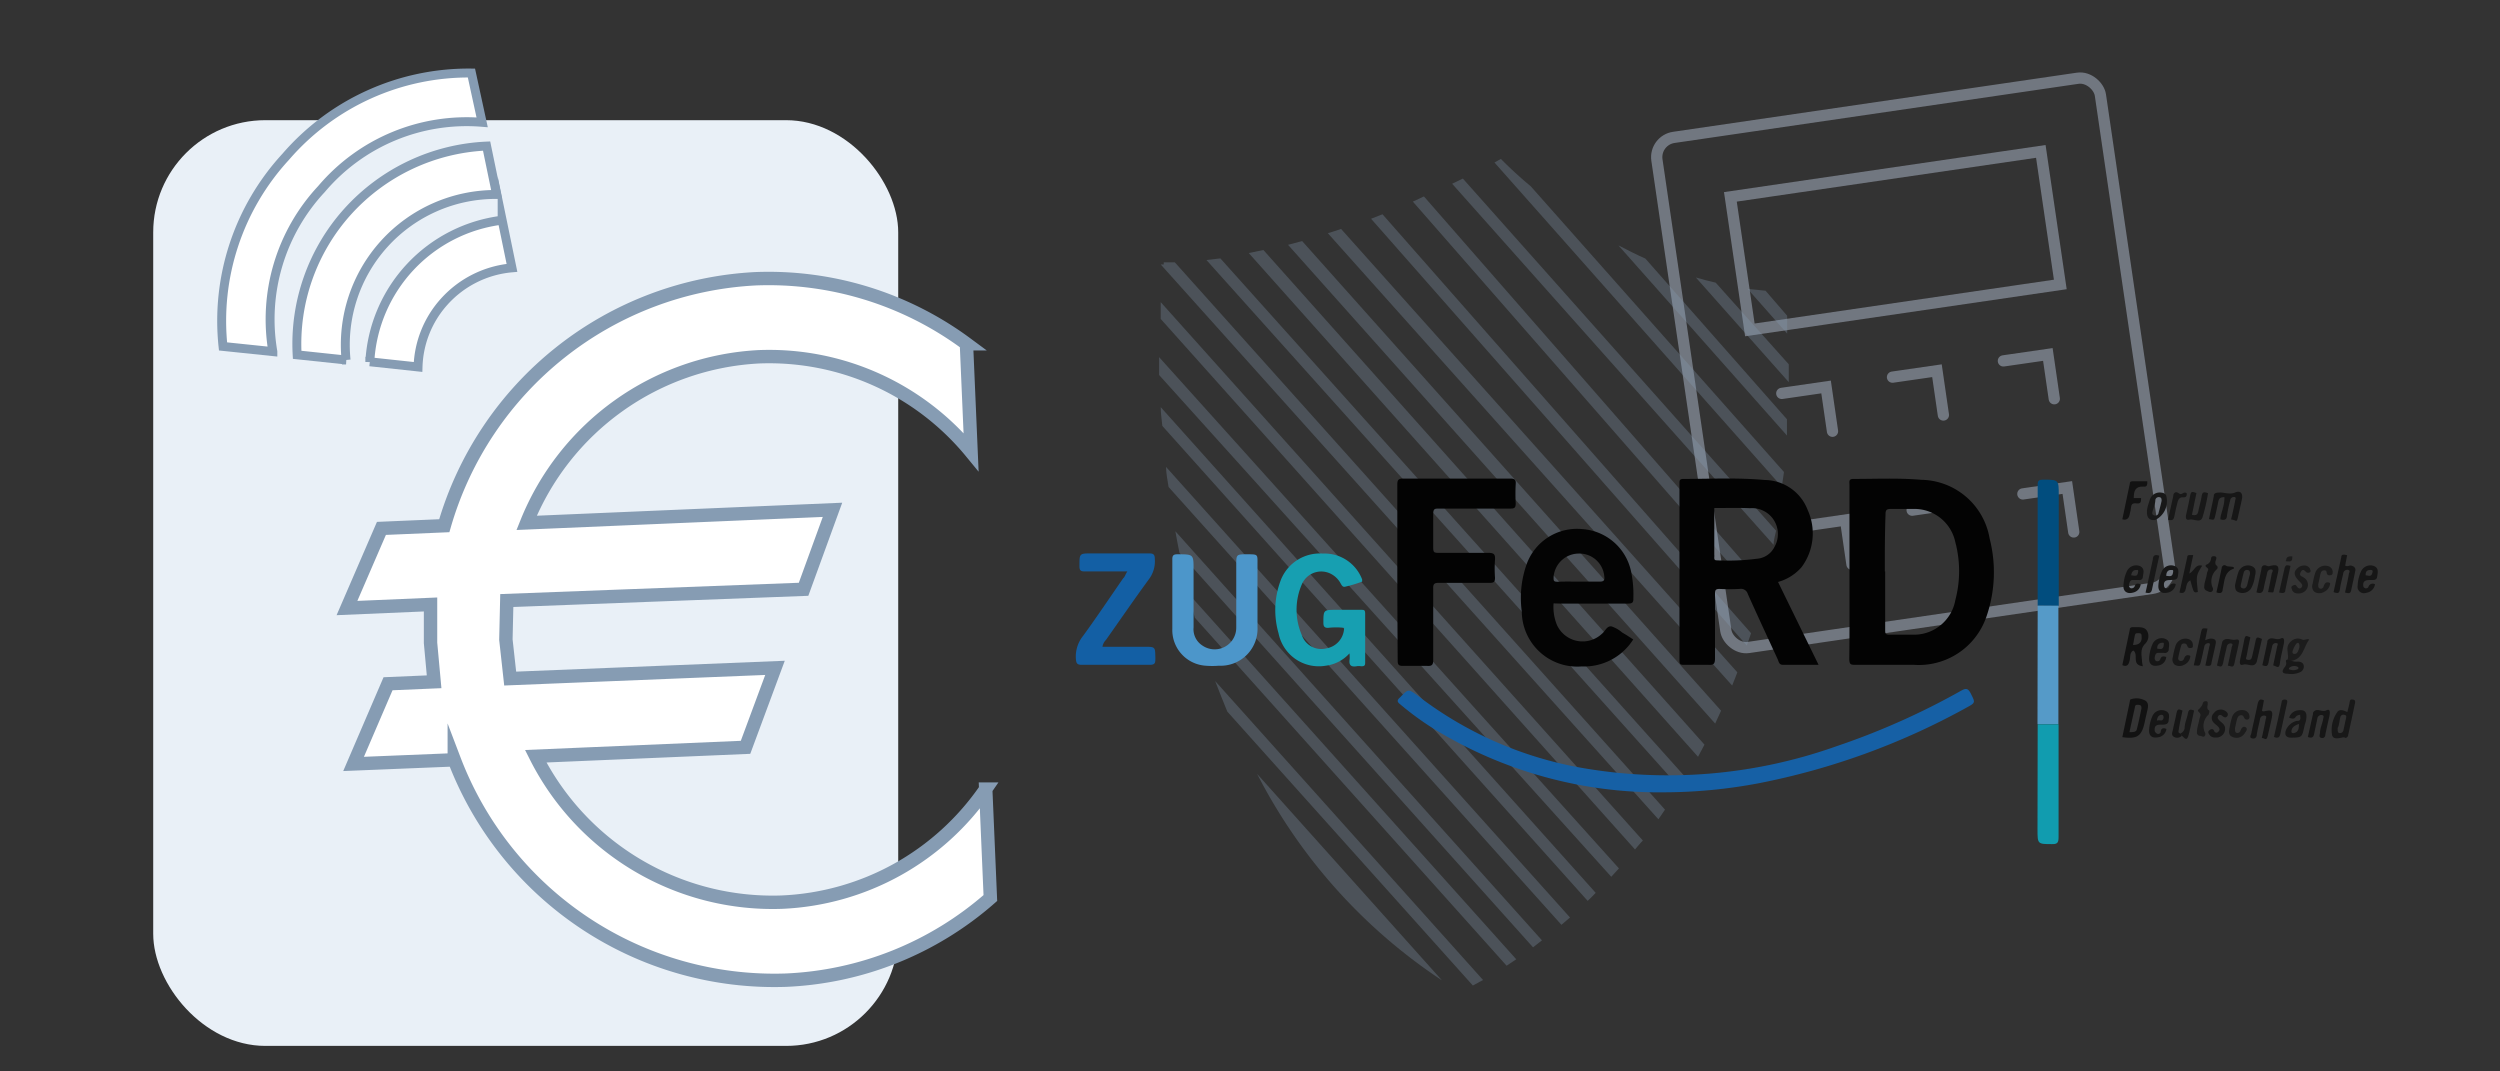 <svg xmlns="http://www.w3.org/2000/svg" xmlns:xlink="http://www.w3.org/1999/xlink" viewBox="0 0 140 60"><rect x="0" y="0" width="140" height="60" fill="#333333" stroke="none"/><defs><style>.a,.e{fill:none;}.b{clip-path:url(#a);}.c{fill:#e9f0f7;}.d{opacity:0.5;}.e{stroke:#b0bbce;stroke-linecap:round;stroke-width:0.63px;}.e,.h,.i{stroke-miterlimit:10;}.f{opacity:0.3;}.g{fill:#869cb3;}.h,.i{fill:#fff;stroke:#869cb3;}.h{stroke-width:0.75px;}.i{stroke-width:0.5px;}.j{fill:#030303;}.k{fill:#1660a5;}.l{fill:#040404;}.m{fill:#179fb1;}.n{fill:#4c96ca;}.o{fill:#135fa4;}.p{fill:#014d7e;}.q{fill:#559ac8;}.r{fill:#119caf;}.s{fill:#161616;}.t{fill:#121212;}.u{fill:#181818;}.v{fill:#1c1c1c;}</style><clipPath id="a"><rect class="a" width="140" height="60"/></clipPath></defs><g class="b"><rect class="c" x="8.58" y="6.73" width="41.72" height="51.84" rx="6.28"/><g class="d"><rect class="e" x="94.58" y="5.89" width="25.1" height="28.87" rx="1.12" transform="translate(-1.81 15.73) rotate(-8.33)"/><rect class="e" x="97.35" y="9.72" width="17.57" height="7.53" transform="translate(-0.83 15.51) rotate(-8.33)"/><polyline class="e" points="99.78 22.03 102.26 21.67 102.62 24.15"/><polyline class="e" points="105.98 21.12 108.47 20.76 108.83 23.24"/><polyline class="e" points="112.19 20.21 114.68 19.85 115.04 22.33"/><polyline class="e" points="100.87 29.48 103.35 29.12 103.71 31.6"/><polyline class="e" points="107.08 28.57 109.56 28.21 109.92 30.69"/><polyline class="e" points="113.28 27.66 115.77 27.3 116.13 29.79"/></g><g class="f"><path class="g" d="M95.09,42.38l.36-.68L70.75,14l-.82.17Z"/><path class="g" d="M67.56,14.56l26.5,29.55c.11-.19.23-.36.35-.56L68.34,14.47Z"/><path class="g" d="M93.24,45.34,65.79,14.69h-.62l0,.12H65L92.87,45.88Z"/><path class="g" d="M92,47.07l-27-30.15,0,.94L91.56,47.57C91.7,47.41,91.83,47.24,92,47.07Z"/><path class="g" d="M64.91,20c0,.33,0,.66,0,1L90.23,49.1l.43-.47Z"/><path class="g" d="M65.09,23.85l23.82,26.6c.15-.14.3-.3.45-.45L65,22.8C65,23.16,65.06,23.5,65.09,23.85Z"/><path class="g" d="M65.3,26.15c0,.38.09.75.14,1.12l22,24.52.48-.41Z"/><path class="g" d="M65.82,29.75c.07.41.15.81.23,1.21l19.8,22.09.5-.39Z"/><path class="g" d="M66.56,33.25c.11.45.22.9.35,1.34L84.37,54.08l.54-.36Z"/><path class="g" d="M68.73,39.85,82.48,55.19l.57-.31-15-16.74C68.28,38.73,68.5,39.3,68.73,39.85Z"/><path class="g" d="M70.4,43.34A30.56,30.56,0,0,0,80.75,54.9Z"/><path class="g" d="M96.05,40.52l.33-.72L72.92,13.5l-.79.21Z"/><path class="g" d="M97,38.39c.1-.25.2-.49.29-.74L75.1,12.82c-.24.08-.49.17-.74.24Z"/><path class="g" d="M97.82,36.15c.08-.23.16-.45.24-.69L77.42,12l-.64.25Z"/><path class="g" d="M79.12,11.29,98.61,33.57c.06-.25.12-.51.19-.76L79.74,11Z"/><path class="g" d="M81.92,10l-.6.29,18,20.22c0-.26.09-.53.14-.79Z"/><path class="g" d="M84.05,8.9l-.36.2L99.8,27.28c0-.28.07-.56.1-.85l-14.18-16A22.61,22.61,0,0,1,84.05,8.9Z"/><path class="g" d="M92.14,14.48c-.53-.23-1-.48-1.51-.74l9.44,10.65c0-.29,0-.61,0-.91Z"/><path class="g" d="M96.08,15.83c-.37-.09-.75-.18-1.11-.29l5.2,5.86c0-.31,0-.64,0-1Z"/><path class="g" d="M98.87,16.28l-1-.1,2.21,2.5c0-.34,0-.68,0-1Z"/></g><path class="h" d="M43.79,50.52A14.85,14.85,0,0,1,30,42.35l11.75-.5L43.4,37.4,28.57,38l-.24-2.18.05-2.19L45,33l1.62-4.45-17.13.73a14.84,14.84,0,0,1,13-9.3,14.64,14.64,0,0,1,11.89,5.33l-.26-6.06a18.63,18.63,0,0,0-11.81-3.64A19.16,19.16,0,0,0,24.88,29.44l-3.52.15-1.93,4.46,4.68-.2V36l.2,2.18-2.58.11L19.8,42.78l5.64-.23A19.18,19.18,0,0,0,44,54.89a18.54,18.54,0,0,0,11.46-4.6l-.26-6.1A14.61,14.61,0,0,1,43.79,50.52Z"/><path class="i" d="M20.71,20.26l2.7.29a5.7,5.7,0,0,1,1.46-3.65A5.77,5.77,0,0,1,28.67,15l-.55-2.67a8.46,8.46,0,0,0-7.41,7.94Z"/><path class="i" d="M19.45,11.87a11.07,11.07,0,0,0-2.81,8l2.74.29a8.42,8.42,0,0,1,8.43-9.27l-.56-2.71A11.15,11.15,0,0,0,19.45,11.87Z"/><path class="i" d="M16,8.78A13.56,13.56,0,0,0,12.49,19.4l2.79.29A10.69,10.69,0,0,1,18,10.59a10.65,10.65,0,0,1,9-3.74L26.4,4.09A13.53,13.53,0,0,0,16,8.78Z"/><path class="j" d="M99.57,32.59l2.27,4.64h-2c-.21,0-.23-.17-.28-.29-.56-1.22-1.13-2.44-1.68-3.67a.4.4,0,0,0-.46-.29,10.65,10.65,0,0,1-1.13,0c-.21,0-.25.07-.25.26,0,1.22,0,2.43,0,3.64,0,.3-.09.37-.36.35-.45,0-.9,0-1.35,0-.2,0-.28,0-.28-.25q0-4.95,0-9.9c0-.17,0-.26.23-.26,1.52,0,3-.08,4.55.06a2.6,2.6,0,0,1,2.4,1.68,3.16,3.16,0,0,1-.35,3.21A2.7,2.7,0,0,1,99.57,32.59ZM96,28.45v2.61a.65.65,0,0,1,0,.14c0,.12,0,.18.16.18a12.65,12.65,0,0,0,2.22-.09,1.2,1.2,0,0,0,1-.68A1.45,1.45,0,0,0,98,28.46C97.38,28.43,96.71,28.45,96,28.45Z"/><path class="j" d="M103.57,32V27.14c0-.14-.06-.32.21-.32,1.27,0,2.55-.06,3.82.05a3.94,3.94,0,0,1,3.82,3.29,7.59,7.59,0,0,1-.19,4.4,4,4,0,0,1-4.06,2.67h-3.25c-.27,0-.36,0-.36-.35C103.58,35.26,103.57,33.64,103.57,32Zm2,0c0,1.09,0,2.18,0,3.27,0,.2,0,.28.26.27.41,0,.83,0,1.24,0a2.35,2.35,0,0,0,2.43-1.94,6.32,6.32,0,0,0,0-3.23,2.34,2.34,0,0,0-2.34-1.87c-.42,0-.85,0-1.27,0-.25,0-.3.07-.3.3C105.55,29.87,105.55,31,105.55,32Z"/><path class="j" d="M78.25,32c0-1.63,0-3.25,0-4.87,0-.25.06-.33.32-.33h6c.24,0,.33.06.31.3a9.91,9.91,0,0,0,0,1.09c0,.23-.06.29-.28.29h-4c-.25,0-.34,0-.34.31,0,.63,0,1.26,0,1.89,0,.24.07.28.28.28.94,0,1.87,0,2.81,0,.32,0,.39.09.37.39a6.81,6.81,0,0,0,0,1c0,.23-.06.29-.28.29-1,0-1.92,0-2.88,0-.24,0-.31.07-.3.31,0,1.32,0,2.64,0,4,0,.27-.06.36-.34.34q-.68,0-1.35,0c-.25,0-.3-.07-.3-.3C78.26,35.29,78.25,33.65,78.25,32Z"/><path class="k" d="M93.17,44.37a24.08,24.08,0,0,1-12.85-3.54,16,16,0,0,1-1.91-1.39c-.18-.14-.19-.23,0-.39.46-.48.45-.48,1-.08a21.07,21.07,0,0,0,9,4,28.11,28.11,0,0,0,14.43-1.18,41.08,41.08,0,0,0,7-3.12c.27-.15.38-.11.52.16.26.52.28.52-.24.8A39.81,39.81,0,0,1,98.5,43.86,28.82,28.82,0,0,1,93.17,44.37Z"/><path class="l" d="M87,33.79A2.65,2.65,0,0,0,87.19,35a1.58,1.58,0,0,0,2.52.49c.18-.14.28-.46.54-.41a1.77,1.77,0,0,1,.59.34c.21.12.41.25.62.39a3.25,3.25,0,0,1-2.88,1.51,3.11,3.11,0,0,1-3.36-3.08,5.63,5.63,0,0,1,.26-2.61,3,3,0,0,1,3.14-2A3,3,0,0,1,91.34,32a6.28,6.28,0,0,1,.13,1.44c0,.27,0,.37-.35.36-1.25,0-2.5,0-3.75,0Zm1.39-1.22c.4,0,.8,0,1.2,0,.24,0,.28-.09.25-.3A1.4,1.4,0,0,0,88.39,31,1.42,1.42,0,0,0,87,32.33c0,.19,0,.25.23.25C87.58,32.56,88,32.57,88.36,32.57Z"/><path class="m" d="M75.57,36.59a2.14,2.14,0,0,1-1.33.69,2.3,2.3,0,0,1-2.64-1.81,4.72,4.72,0,0,1,.13-3A2.35,2.35,0,0,1,74.08,31a2.25,2.25,0,0,1,2.2,1.45s0,.07,0,.12a7.14,7.14,0,0,1-.93.28c-.16.05-.21-.07-.27-.17a1.29,1.29,0,0,0-.56-.55,1.18,1.18,0,0,0-1.62.6,3.57,3.57,0,0,0,0,2.83,1.15,1.15,0,0,0,1.37.75,1.19,1.19,0,0,0,1-1.15,3.88,3.88,0,0,0-.9,0c-.18,0-.25-.06-.26-.25,0-.76,0-.76.72-.76h1.39c.17,0,.23,0,.23.23,0,.9,0,1.79,0,2.69,0,.16,0,.25-.23.24a.7.7,0,0,0-.25,0c-.34.06-.44-.09-.39-.4A1.77,1.77,0,0,0,75.57,36.59Z"/><path class="n" d="M70.42,33.31c0,.6,0,1.19,0,1.79a2.07,2.07,0,0,1-2.17,2.18,4.42,4.42,0,0,1-.73,0,2,2,0,0,1-1.87-2.06c0-1.3,0-2.61,0-3.92,0-.22.1-.26.29-.26.9,0,.9,0,.9.86,0,1.08,0,2.16,0,3.24a1.08,1.08,0,0,0,.48,1,1.21,1.21,0,0,0,1.91-1c0-1.17,0-2.33,0-3.49,0-.61,0-.61.62-.61s.57,0,.57.59Z"/><path class="o" d="M63.13,32H60.81c-.25,0-.37,0-.36-.33,0-.68,0-.68.69-.68h3.21c.25,0,.32.07.32.32a1.67,1.67,0,0,1-.34,1.14c-.82,1.12-1.6,2.26-2.4,3.39a.65.65,0,0,0-.19.38h2.35c.61,0,.6,0,.61.62,0,.29,0,.4-.37.39-1.25,0-2.5,0-3.75,0-.26,0-.31-.08-.33-.32a1.85,1.85,0,0,1,.41-1.31c.77-1.06,1.5-2.15,2.24-3.22C63,32.3,63,32.2,63.13,32Z"/><path class="p" d="M114.11,33.92c0-2.26,0-4.53,0-6.79,0-.21.07-.26.27-.27.91,0,.91,0,.91.86,0,2.07,0,4.14,0,6.21Z"/><path class="q" d="M114.11,33.92h1.16a.21.21,0,0,1,0,.07c0,2.19,0,4.37,0,6.56h-1.17Z"/><path class="r" d="M114.11,40.56h1.17c0,2.11,0,4.21,0,6.32,0,.3-.06.4-.37.39-.81,0-.81,0-.81-.83C114.1,44.48,114.11,42.52,114.11,40.56Z"/><path class="s" d="M124.94,29.09c.08-.33.15-.65.22-1,0-.09.08-.21,0-.25a.21.21,0,0,0-.27.18,8,8,0,0,0-.18.85c0,.22-.14.29-.37.21,0-.21.1-.42.14-.63a2,2,0,0,0,.09-.61c-.2,0-.3.05-.34.23s-.11.55-.18.82-.06.22-.35.18c.09-.42.19-.85.27-1.27,0-.2.13-.21.34-.22s.57.13.86,0,.44.05.38.36-.14.63-.22,1S125.24,29.12,124.94,29.09Z"/><path class="t" d="M118.85,41.28l.42-2s0-.11.06-.12a1,1,0,0,1,.78.06c.19.09.2.29.16.48s-.11.47-.16.71C119.94,41.23,119.69,41.4,118.85,41.28Zm.4-.28c.21,0,.37,0,.41-.15.1-.39.18-.78.26-1.17,0-.13,0-.2-.18-.21s-.17.06-.19.16C119.45,40.08,119.35,40.52,119.25,41Z"/><path class="t" d="M120,37.31c-.66-.08-.22-.65-.53-.88-.22.11-.16.37-.21.56s-.11.38-.41.26l.42-2c0-.11.09-.13.18-.13h.18c.23,0,.49,0,.61.22a.6.6,0,0,1-.11.71c-.29.29-.2.61-.18.93A1.73,1.73,0,0,0,120,37.31Zm-.55-1.19c.36,0,.51-.18.48-.47,0-.11,0-.19-.16-.19s-.19,0-.22.13S119.49,35.92,119.45,36.12Z"/><path class="u" d="M131.45,39.88c.05-.21.1-.38.13-.56s.09-.15.2-.14.12.11.1.2c-.12.59-.25,1.18-.38,1.77,0,.11-.13.22-.2.15s-.65.24-.71-.17a1.73,1.73,0,0,1,.29-1.24C131,39.69,131.24,39.77,131.45,39.88Zm-.54.88c0,.18,0,.28.1.29a.19.19,0,0,0,.22-.15c.05-.21.09-.43.14-.64s0-.2-.09-.23a.17.17,0,0,0-.22.13C131,40.38,131,40.61,130.91,40.76Z"/><path class="s" d="M126.78,39.22l-.11.59c.1.06.17,0,.25,0,.24-.06.36,0,.32.27s-.16.74-.24,1.1-.18.14-.34.15c.08-.36.15-.69.21-1,0-.09.12-.23-.06-.26a.23.23,0,0,0-.25.21c-.06.28-.13.56-.18.85,0,.14-.08.26-.26.22s-.07-.19-.05-.27c.11-.54.24-1.08.35-1.62C126.47,39.23,126.54,39.1,126.78,39.22Z"/><path class="s" d="M131.32,33.18c.08-.35.15-.66.21-1,0-.1.13-.23-.05-.27a.23.23,0,0,0-.26.21c-.06.28-.14.56-.18.85s-.13.26-.36.19c.14-.65.29-1.3.43-1.95,0-.2.18-.15.33-.12l-.11.58c.12.08.2,0,.29,0s.31.07.28.27c-.07.38-.16.76-.24,1.14C131.61,33.28,131.47,33.21,131.32,33.18Z"/><path class="s" d="M122.85,37.26c.14-.63.28-1.25.41-1.86.06-.23.06-.23.36-.2l-.13.65a1.55,1.55,0,0,1,.29-.09c.22,0,.34.06.3.28s-.16.73-.24,1.09c0,.19-.17.17-.34.14l.21-1c0-.09.1-.21,0-.25a.23.23,0,0,0-.27.19c-.06.28-.12.56-.19.84S123.16,37.28,122.85,37.26Z"/><path class="s" d="M122.6,32.12c.29-.15.34-.55.72-.44-.34.55-.34.55-.24,1.47-.23.06-.23.06-.42-.65-.19.09-.22.28-.25.45s-.11.32-.36.23c.14-.65.29-1.3.43-1.95,0-.22.19-.12.34-.15Z"/><path class="u" d="M123,27.61l-.25,1.22c.23.05.32,0,.36-.22s.14-.54.18-.81.14-.26.36-.18a10.17,10.17,0,0,1-.31,1.35c-.12.35-.48.07-.73.13s-.21-.18-.17-.35.14-.63.2-.95S122.75,27.53,123,27.61Z"/><path class="s" d="M129.24,41.27c.1-.44.19-.86.29-1.29a.17.17,0,0,1,0-.07c.19-.32.49,0,.74-.13s.21.17.17.35-.15.66-.22,1c0,.15-.1.23-.24.19s-.07-.19-.06-.27c0-.25.12-.5.17-.75,0-.09.11-.23-.07-.26a.23.23,0,0,0-.25.21l-.18.85C129.56,41.28,129.47,41.36,129.24,41.27Z"/><path class="u" d="M128.19,40.19a.59.59,0,0,1,.49-.41c.37-.06.53.09.47.46,0,.14-.07.28-.1.42-.14.64-.14.64-.74.65-.28,0-.39-.14-.3-.42a.89.89,0,0,1,.6-.52c.1,0,.23,0,.21-.2s0-.11,0-.13-.2,0-.27.12S128.33,40.25,128.19,40.19Zm.55.35c-.23.09-.42.18-.42.44,0,.06.08.09.14.07C128.72,41,128.74,40.78,128.74,40.54Z"/><path class="u" d="M124.76,37.28c.08-.38.15-.7.21-1,0-.08.11-.2,0-.24a.21.21,0,0,0-.27.18c-.07.29-.14.59-.2.88s-.15.24-.35.17l.3-1.34a0,0,0,0,1,0,0c.2-.29.49-.05.75-.11s.18.17.15.32c-.07.35-.16.69-.22,1S124.92,37.28,124.76,37.28Z"/><path class="t" d="M119.49,27.89l.41,0c0,.2,0,.33-.25.3s-.3.06-.32.27-.06.26-.08.39-.14.32-.4.23l.42-2c0-.13.11-.13.21-.13h.77c0,.2,0,.33-.23.3C119.58,27.23,119.49,27.49,119.49,27.89Z"/><path class="s" d="M127.3,37.26c.07-.35.14-.67.21-1,0-.09.1-.21,0-.24a.21.21,0,0,0-.27.18c-.06.28-.14.56-.19.84s-.12.3-.36.21c.1-.43.19-.86.28-1.29,0,0,0-.05,0-.07.19-.31.49,0,.74-.13s.21.19.17.35c-.06.32-.15.63-.2,1S127.52,37.33,127.3,37.26Z"/><path class="s" d="M126.67,35.78c-.1.44-.19.86-.29,1.28v0c-.17.39-.51.07-.76.16s-.19-.19-.16-.35c.07-.32.15-.64.21-1s.14-.25.35-.18c-.07.33-.14.65-.2,1,0,.09-.13.23.05.26s.22-.06.25-.2.14-.57.19-.85S126.44,35.69,126.67,35.78Z"/><path class="s" d="M126.36,33.17c.1-.44.19-.87.28-1.3,0-.18.13-.27.31-.18a.22.22,0,0,0,.18,0c.42-.1.52,0,.43.41s-.13.57-.2.85,0,.23-.35.21c.07-.33.14-.66.2-1,0-.09.14-.23,0-.27a.22.22,0,0,0-.25.2c-.06.29-.14.57-.19.85S126.57,33.25,126.36,33.17Z"/><path class="s" d="M121.32,40.82a.54.54,0,0,1-.48.47c-.34.06-.51-.09-.49-.43a2.23,2.23,0,0,1,.19-.77.56.56,0,0,1,.7-.29c.31.11.22.35.2.57s-.25.21-.41.21-.37,0-.37.26c0,.08,0,.15.07.19A.15.15,0,0,0,121,41C121,40.83,121.1,40.72,121.32,40.82Zm-.53-.46c.13-.09.31.1.37-.16,0-.09,0-.17-.12-.17S120.8,40.14,120.79,40.36Z"/><path class="s" d="M119.88,32.72a.54.54,0,0,1-.41.46c-.37.11-.61-.08-.55-.46a2,2,0,0,1,.2-.76.58.58,0,0,1,.72-.26c.28.14.19.38.16.6a.18.18,0,0,1-.22.18c-.12,0-.24,0-.36,0s-.16.12-.19.22,0,.2.09.24a.19.19,0,0,0,.23-.13C119.62,32.63,119.75,32.68,119.88,32.72Zm-.53-.5c.15,0,.32.1.37-.12s0-.18-.11-.18S119.37,32,119.35,32.22Z"/><path class="s" d="M133,32.72a.57.57,0,0,1-.5.48.36.36,0,0,1-.47-.42,2.06,2.06,0,0,1,.2-.81.58.58,0,0,1,.72-.27c.28.13.2.37.17.6s-.25.17-.4.18-.37,0-.38.25c0,.08,0,.15.07.19a.15.15,0,0,0,.22-.05A.25.25,0,0,1,133,32.72Zm-.52-.5c.13,0,.29.1.36-.1s0-.21-.14-.2S132.46,32,132.48,32.22Z"/><path class="s" d="M121.84,32.71a.55.55,0,0,1-.47.48c-.33.07-.53-.09-.5-.42a2.23,2.23,0,0,1,.19-.77.56.56,0,0,1,.7-.31c.3.11.23.35.2.58s-.25.2-.41.21-.35,0-.37.23c0,.08,0,.17.07.22a.16.16,0,0,0,.22-.07A.26.26,0,0,1,121.84,32.71Zm-.53-.46c.14,0,.32.08.37-.14s0-.19-.12-.19S121.31,32,121.31,32.25Z"/><path class="u" d="M120.23,28.63c0-.17.08-.4.15-.62a.59.59,0,0,1,.68-.42.33.33,0,0,1,.24.14,1.17,1.17,0,0,1-.61,1.39C120.38,29.16,120.21,29,120.23,28.63Zm.82-.58c0-.09,0-.2-.13-.21a.19.19,0,0,0-.22.15c0,.2-.09.42-.15.62s0,.21.08.25a.18.18,0,0,0,.25-.14C120.94,28.5,121,28.28,121.05,28.05Z"/><path class="s" d="M121.31,36.79a.52.52,0,0,1-.46.48c-.34.07-.52-.09-.5-.43a2.35,2.35,0,0,1,.19-.77.56.56,0,0,1,.7-.3c.3.11.23.35.21.58a.21.21,0,0,1-.27.21c-.11,0-.22,0-.33,0s-.16.11-.18.22,0,.2.08.24a.17.17,0,0,0,.23-.12C121.05,36.72,121.17,36.75,121.31,36.79Zm-.5-.46c.13,0,.31.08.35-.15s0-.19-.12-.18S120.78,36.12,120.81,36.33Z"/><path class="s" d="M125.16,32.77c.06-.25.11-.5.19-.73a.57.57,0,0,1,.71-.35c.32.11.27.36.21.6a1.81,1.81,0,0,1-.22.68.58.58,0,0,1-.65.21C125.2,33.12,125.17,33,125.16,32.77Zm.84-.63c0-.1,0-.2-.13-.22a.18.18,0,0,0-.22.14c-.06.21-.1.42-.15.63s0,.23.11.26.2-.07.23-.18S125.94,32.35,126,32.14Z"/><path class="v" d="M125.16,40.77c0,.15,0,.24.09.27a.18.18,0,0,0,.22-.13c.06-.15.15-.27.29-.18s0,.24-.06.34a.54.54,0,0,1-.68.2c-.25-.1-.2-.33-.16-.54a5.07,5.07,0,0,1,.13-.56.58.58,0,0,1,.76-.37.35.35,0,0,1,.22.34.14.14,0,0,1-.12.16c-.17,0-.16-.11-.23-.2s-.26-.06-.32.1S125.2,40.62,125.16,40.77Z"/><path class="v" d="M130.49,32.65a.59.59,0,0,1-.35.5.51.51,0,0,1-.52,0,.4.4,0,0,1-.11-.46,4.34,4.34,0,0,1,.14-.6.59.59,0,0,1,.72-.39.34.34,0,0,1,.26.31c0,.1,0,.18-.11.2s-.18,0-.21-.08,0-.2-.16-.19-.18.12-.21.22l-.12.57c0,.11,0,.2.1.23a.16.16,0,0,0,.2-.11C130.18,32.65,130.27,32.55,130.49,32.65Z"/><path class="u" d="M122.66,36.73a.58.58,0,0,1-.35.5.54.54,0,0,1-.52,0,.4.4,0,0,1-.11-.44,4.44,4.44,0,0,1,.15-.63.58.58,0,0,1,.8-.34.35.35,0,0,1,.17.34c0,.08,0,.12-.14.13s-.15-.08-.2-.18-.25-.1-.3,0a6.14,6.14,0,0,0-.18.74.14.14,0,0,0,.11.16.18.18,0,0,0,.21-.11C122.36,36.73,122.45,36.63,122.66,36.73Z"/><path class="v" d="M129,31.67a.35.35,0,0,1,.36.18c0,.06.08.13,0,.19a.17.17,0,0,1-.21,0c-.09-.08-.19-.23-.31,0s.09.23.18.31a.47.47,0,0,1,.18.6.53.53,0,0,1-.55.28.31.31,0,0,1-.29-.18c0-.07-.1-.16,0-.23s.19-.1.25,0,.16.2.27.08,0-.23-.1-.33c-.34-.34-.36-.55-.1-.77A.53.53,0,0,1,129,31.67Z"/><path class="u" d="M124.06,41.3a.38.38,0,0,1-.29-.1c-.06-.08-.16-.19-.07-.28s.21-.15.29,0a.13.13,0,0,0,.23.06c.11-.09.08-.19,0-.28s-.17-.14-.24-.22a.37.37,0,0,1,0-.55.47.47,0,0,1,.62-.13c.11.06.21.18.13.3s-.19.07-.27,0-.17-.1-.24,0,0,.17.06.24.26.19.31.35A.49.49,0,0,1,124.06,41.3Z"/><path class="v" d="M123.61,39.57c0,.09,0,.15.08.2s0,.17,0,.24a.86.86,0,0,0-.22,1,.18.18,0,0,1,0,.2c-.07.1-.17,0-.26,0a.19.19,0,0,1-.18-.23c0-.21.08-.42.12-.64s.15-.3,0-.45,0-.17,0-.18.17-.17.2-.3.1-.15.21-.14S123.63,39.46,123.61,39.57Z"/><path class="v" d="M128.11,36.93c.07-.24-.06-.48,0-.73s.41-.57.8-.39c.17.08.24-.07.41,0-.34.44-.33,1.13-1.07,1.21Zm.66-.69c0-.1,0-.25-.1-.24s-.21.26-.27.41,0,.23.13.21S128.73,36.39,128.77,36.24Z"/><path class="s" d="M124.06,31.47c0,.1,0,.15.07.2s.08.15,0,.22a.9.9,0,0,0-.23,1,.18.18,0,0,1,0,.2c-.08.11-.19.06-.3,0a.21.21,0,0,1-.16-.25c0-.23.11-.45.14-.68s.16-.26,0-.38,0-.17.06-.2.15-.14.17-.24,0-.21.2-.19S124.07,31.38,124.06,31.47Z"/><path class="u" d="M127.34,41.27c.15-.65.3-1.29.43-1.94,0-.14.11-.17.23-.15s.09.14.07.22c-.12.57-.25,1.14-.37,1.7C127.66,41.3,127.56,41.36,127.34,41.27Z"/><path class="u" d="M120.15,33.19c.14-.64.28-1.25.41-1.87,0-.21.12-.29.36-.2-.14.64-.28,1.27-.41,1.9C120.46,33.24,120.34,33.22,120.15,33.19Z"/><path class="u" d="M121.41,29.1c.1-.45.2-.88.29-1.31,0-.2.15-.3.32-.16s.27-.16.44,0c0,.1,0,.24-.21.22s-.28.15-.32.32-.12.47-.16.71S121.65,29.17,121.41,29.1Z"/><path class="u" d="M128.11,36.93l.18.06a.75.75,0,0,0,.39.06c.15,0,.3.06.33.22a.35.35,0,0,1-.22.38,1.18,1.18,0,0,1-.67.08c-.33,0-.37-.12-.17-.38S127.88,37,128.11,36.93Zm.06.54a.57.57,0,0,0,.51,0,.07.07,0,0,0,0-.12.41.41,0,0,0-.49.06A.45.45,0,0,1,128.17,37.47Z"/><path class="t" d="M125.1,31.78v.06c-.57.19-.52.72-.63,1.16,0,.22-.15.25-.35.17.1-.45.2-.89.29-1.34,0-.15.15-.23.25-.15S125,31.69,125.1,31.78Z"/><path class="s" d="M122.18,41.2a.35.35,0,0,1-.43.07c-.18-.1-.1-.26-.07-.39.06-.31.14-.61.2-.92s.15-.24.34-.17c-.07.33-.14.66-.2,1,0,.11-.1.24.09.29Z"/><path class="u" d="M122.18,41.2l-.07-.13a.38.38,0,0,0,.23-.3c0-.27.13-.54.18-.81s.15-.24.35-.17c-.1.45-.19.9-.3,1.34S122.33,41.31,122.18,41.2Z"/><path class="u" d="M128.27,31.69c-.1.45-.2.9-.29,1.35,0,.21-.17.18-.35.14.1-.47.21-.92.31-1.38C128,31.59,128.12,31.66,128.27,31.69Z"/><path class="v" d="M128.37,31.16c0,.17,0,.3-.23.28s-.12,0-.1-.14S128.23,31.14,128.37,31.16Z"/></g></svg>